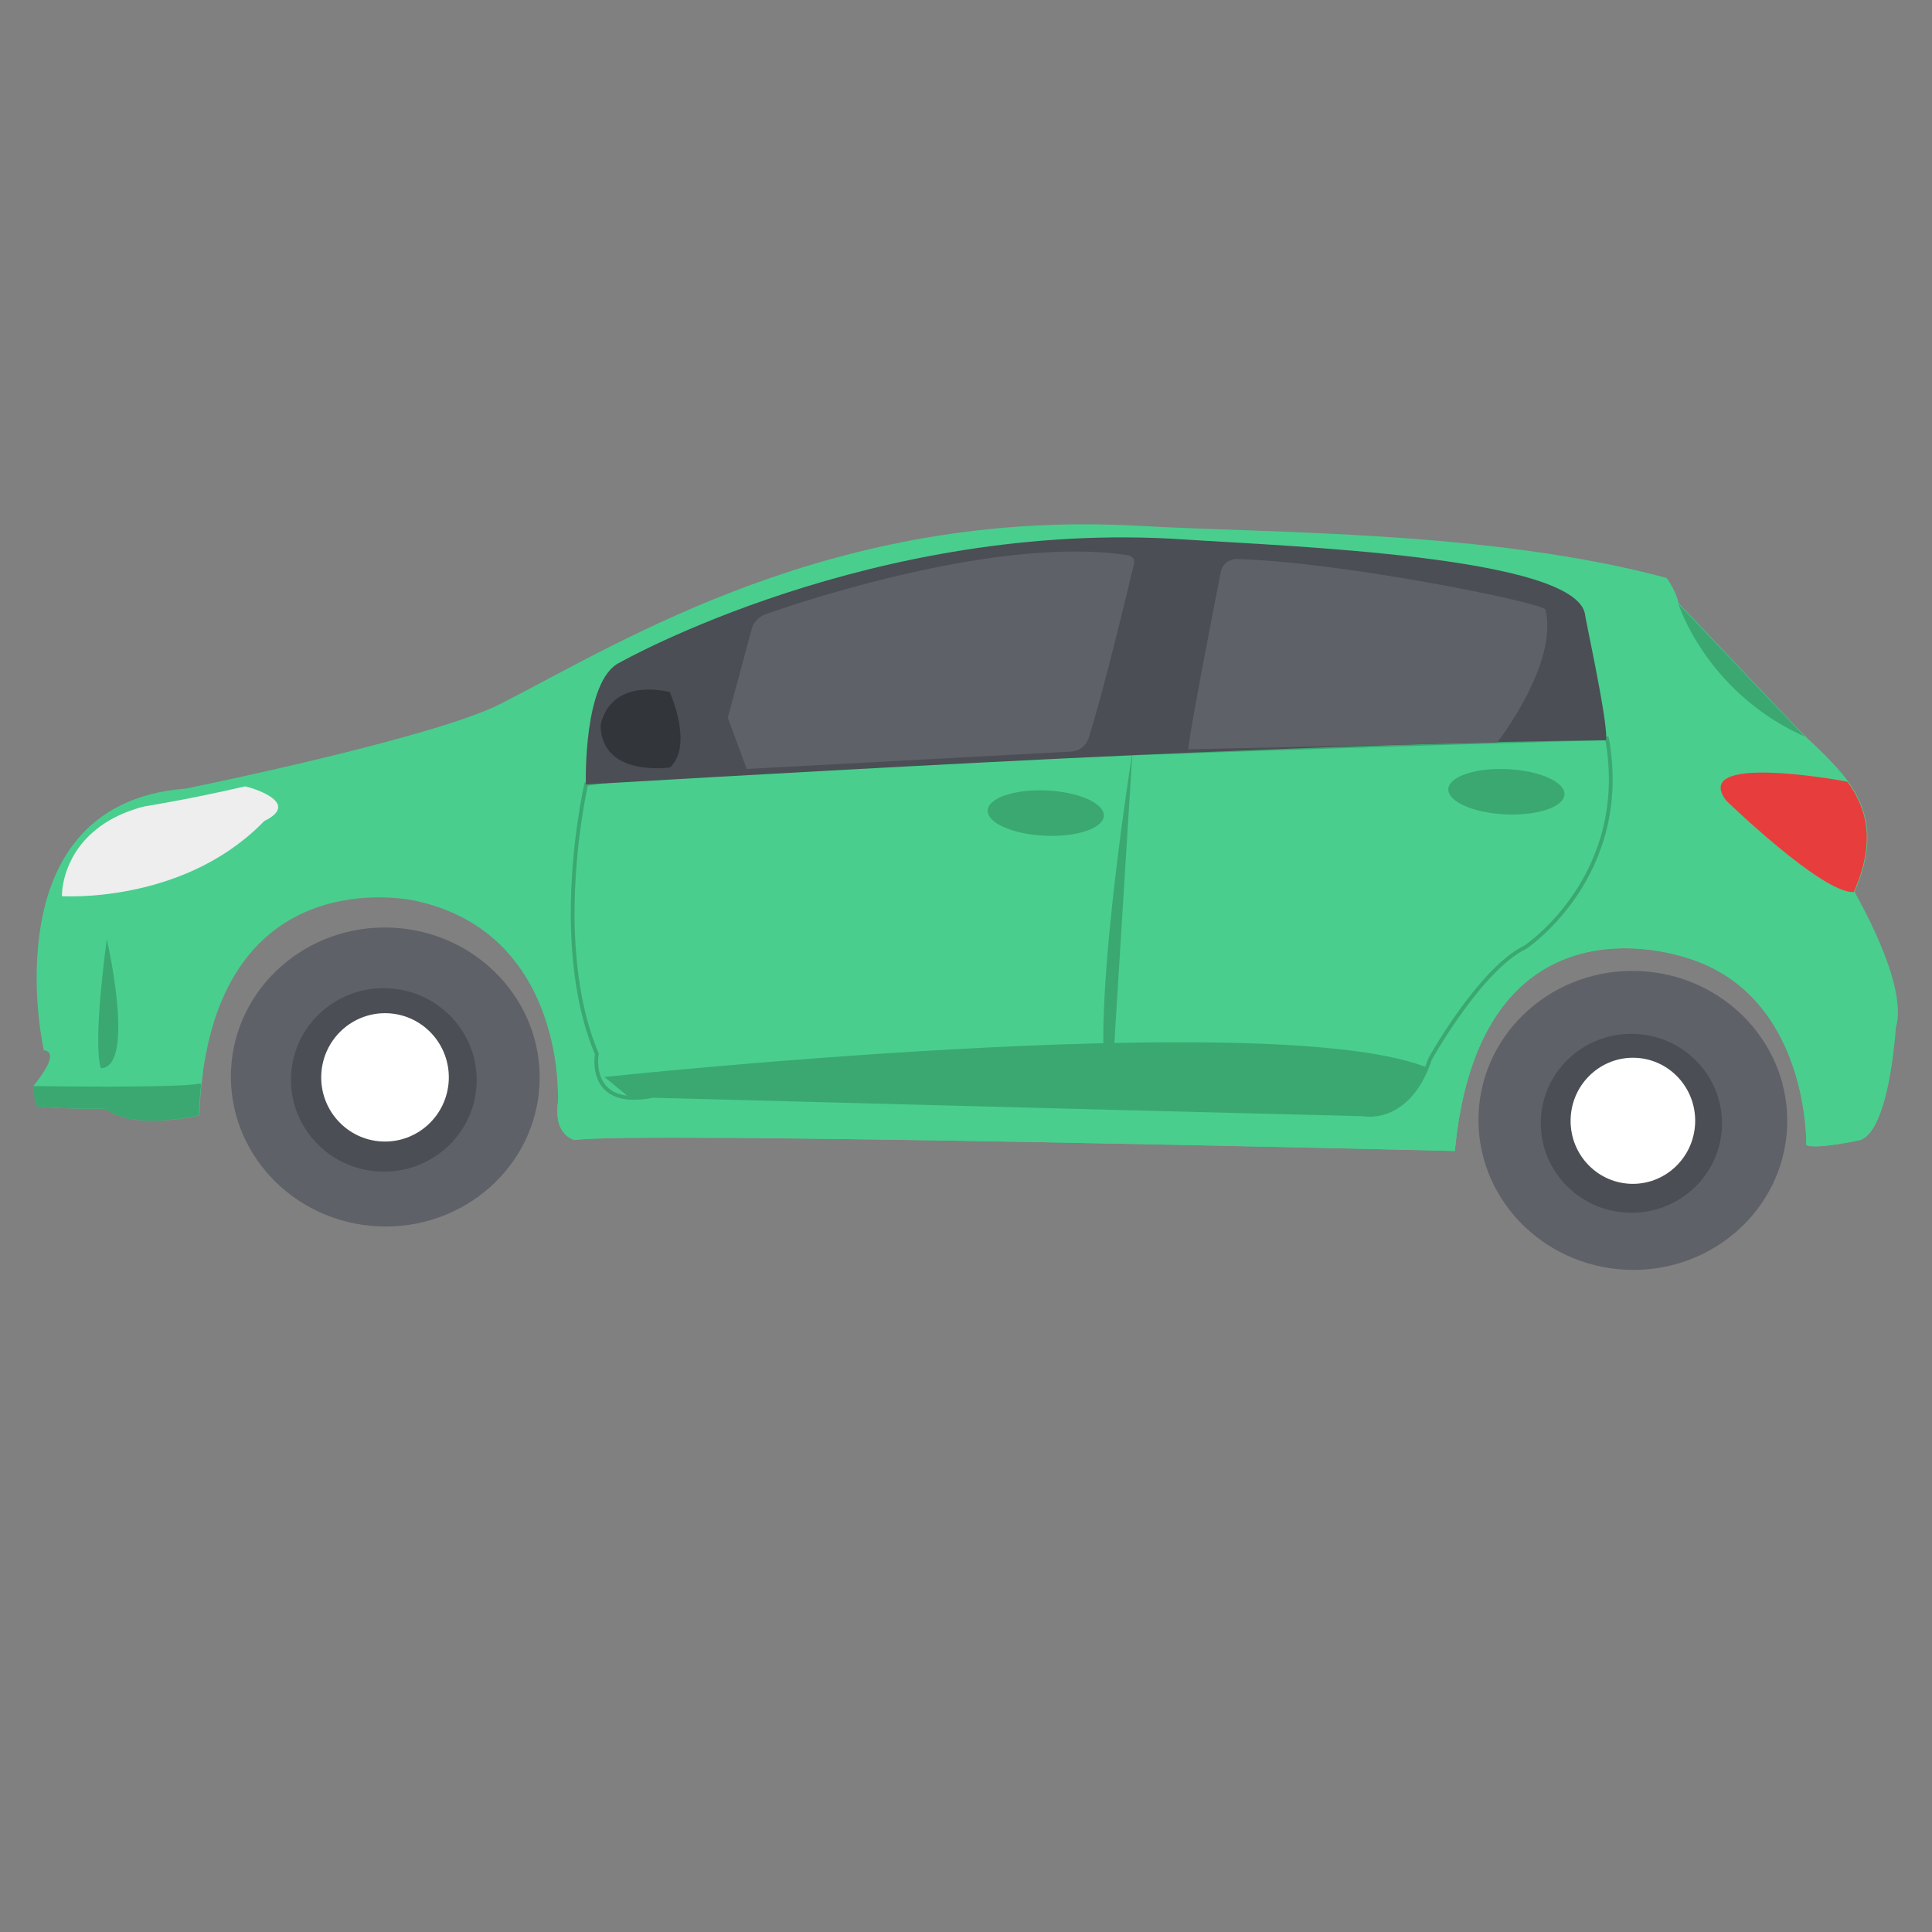 <?xml version="1.0" encoding="utf-8"?>
<!-- Generator: Adobe Illustrator 21.0.0, SVG Export Plug-In . SVG Version: 6.00 Build 0)  -->
<svg version="1.1" id="Capa_1" xmlns="http://www.w3.org/2000/svg" xmlns:xlink="http://www.w3.org/1999/xlink" x="0px" y="0px"
	 viewBox="0 0 511.8 511.8" style="enable-background:new 0 0 511.8 511.8;" xml:space="preserve">
<rect x="0" y="0" width="511.8" height="511.8" fill="#808080" stroke="none"/>
<style type="text/css">
	.st0{fill:#49CE8E;}
	.st1{fill:#5F6168;}
	.st2{fill:#4B4E54;}
	.st3{fill:#FFFFFF;}
	.st4{display:none;fill:#D6E3DD;}
	.st5{fill:#3BA871;}
	.st6{fill:#E83D3D;}
	.st7{fill:#D6E3DD;}
	.st8{fill:#EEEEEE;}
	.st9{fill:none;stroke:#3BA871;stroke-miterlimit:10;}
	.st10{fill:#32353A;}
	.st11{display:none;}
	.st12{display:inline;}
	.st13{display:inline;opacity:0.57;clip-path:url(#XMLID_17_);}
	.st14{fill:#7C7F87;}
	.st15{display:inline;opacity:0.56;clip-path:url(#XMLID_19_);}
</style>
<g id="XMLID_145_">
	<path id="XMLID_662_" class="st0" d="M502.2,272.4c0,0-0.1,2.5-0.6,6c-1,8.3-3.5,22.4-9.2,23.7c0,0-11.7,2.5-13.9,1.2
		c0,0,0.9-39.4-31.4-49.5c-19.1-6-56.3-6.2-61.7,51.1c0,0-218.4-5.3-233.1-2.9c0,0-5.7-1-4.5-10c0,0,0.1-1.9-0.1-5
		c-0.7-12-5.9-41.6-37.8-48.4c0,0-45.7-10.5-55.4,40.9c-0.5,2.4-0.8,5-1.1,7.6c-0.3,2.7-0.5,5.5-0.6,8.4c0,0-17.5,4.1-24.8-1.8
		c0,0-18.1,0.1-18.5-0.9l-0.7-5.1c0,0,0.2-0.2,0.5-0.6c1.6-2,6.5-8.4,2.3-8.9c0,0-3.4-15-1.1-31c2.4-17.5,11.5-36.2,38.7-38.3
		c0,0,65.6-13.3,83.5-22.5c32.7-16.7,88-51.7,169.1-47.1c35,2,92.9,1.2,139.7,13.8c0,0,2.2,2.8,3.2,6.7c0,0,32.4,34.3,34.3,36
		c1.6,1.4,3.1,2.9,4.5,4.3c2.2,2.2,4.3,4.5,6,6.8c5.4,7.5,7.5,16.2,1.8,29.3C491.1,236.3,505.8,260.6,502.2,272.4z"/>
	<g id="XMLID_141_">
		<g id="XMLID_22_">
			<g id="XMLID_585_">
				
					<ellipse id="XMLID_610_" transform="matrix(4.645317e-02 -0.999 0.999 4.645317e-02 -187.69 373.952)" class="st1" cx="102" cy="285.3" rx="39.6" ry="40.9"/>
				
					<ellipse id="XMLID_607_" transform="matrix(4.645275e-02 -0.999 0.999 4.645275e-02 -188.858 374.284)" class="st2" cx="101.6" cy="286.1" rx="24.3" ry="24.6"/>
				
					<ellipse id="XMLID_604_" transform="matrix(4.645256e-02 -0.999 0.999 4.645256e-02 -187.859 374.044)" class="st3" cx="102" cy="285.4" rx="17" ry="16.9"/>
				<path id="XMLID_603_" class="st4" d="M125.9,291.1l0.8-7.7l-15.9-0.8c-0.1-0.3-0.2-0.6-0.3-0.9l12.5-9.3l-4.8-6.1l-11.8,10.5
					c-0.3-0.2-0.5-0.3-0.8-0.4l2.5-15.7l-7.7-0.8l-1.1,15.7c-0.4,0.1-0.8,0.2-1.2,0.3l-9.7-12.6l-5.9,5.1l10.4,11.2
					c-0.5,0.7-0.9,1.4-1.2,2.2l-15.7-1.4l-0.2,7.8l15.7,0c0.1,0.2,0.2,0.5,0.3,0.7l-12.4,10.3l5.3,5.7l11.3-11.2
					c0.4,0.2,0.9,0.5,1.3,0.7l-3.3,15.6l7.7,1.4l2.1-16.4c0.3-0.1,0.6-0.2,0.9-0.3l-0.2,0.1l9.2,13.3l6.3-4.6l-10.3-12.4
					c0.4-0.6,0.8-1.3,1.1-1.9L125.9,291.1z"/>
			</g>
			<g id="XMLID_373_">
				
					<ellipse id="XMLID_398_" transform="matrix(4.645317e-02 -0.999 0.999 4.645317e-02 115.962 715.081)" class="st1" cx="432.5" cy="296.8" rx="39.6" ry="40.9"/>
				
					<ellipse id="XMLID_395_" transform="matrix(4.645526e-02 -0.999 0.999 4.645526e-02 114.792 715.412)" class="st2" cx="432.1" cy="297.6" rx="23.7" ry="24"/>
				
					<ellipse id="XMLID_392_" transform="matrix(4.644908e-02 -0.999 0.999 4.644908e-02 115.771 715.18)" class="st3" cx="432.5" cy="297" rx="16.7" ry="16.5"/>
				<path id="XMLID_391_" class="st4" d="M456.4,302.6l0.8-7.7l-15.9-0.8c-0.1-0.3-0.2-0.6-0.3-0.9l12.5-9.3l-4.8-6.1l-11.8,10.5
					c-0.3-0.2-0.5-0.3-0.8-0.4l2.5-15.7l-7.7-0.8l-1.1,15.7c-0.4,0.1-0.8,0.2-1.2,0.3l-9.7-12.6l-5.9,5.1l10.4,11.2
					c-0.5,0.7-0.9,1.4-1.2,2.2l-15.7-1.4l-0.2,7.8l15.7,0c0.1,0.2,0.2,0.5,0.3,0.7l-12.4,10.3l5.3,5.7l11.3-11.2
					c0.4,0.2,0.9,0.5,1.3,0.7l-3.3,15.6l7.7,1.4l2.1-16.4c0.3-0.1,0.6-0.2,0.9-0.3l-0.2,0.1l9.2,13.3l6.3-4.6l-10.3-12.4
					c0.4-0.6,0.8-1.3,1.1-1.9L456.4,302.6z"/>
			</g>
		</g>
	</g>
	<g id="XMLID_143_">
		
			<ellipse id="XMLID_653_" transform="matrix(4.644999e-02 -0.999 0.999 4.644999e-02 48.881 482.11)" class="st5" cx="277" cy="215.5" rx="6" ry="15.4"/>
		
			<ellipse id="XMLID_650_" transform="matrix(4.645504e-02 -0.999 0.999 4.645504e-02 170.923 598.696)" class="st5" cx="399.1" cy="209.8" rx="6" ry="15.4"/>
		<path id="XMLID_635_" class="st6" d="M491.1,236.3c-8.2,0.6-33.8-24.2-33.8-24.2c-9.7-12.8,31.1-5.2,31.1-5.2l1,0.2
			C494.8,214.5,496.8,223.2,491.1,236.3z"/>
		<path id="XMLID_626_" class="st7" d="M202.8,162.7c12-4.2,62.7-20.8,96.1-15.6c1.1,0.2,1.8,1.2,1.5,2.3c-1.8,7.5-8.3,34.6-12,46.1
			c-0.7,2.1-2.5,3.5-4.7,3.6l-85.9,4.6l-5-13.6l6.5-24.1C199.9,164.6,201.2,163.3,202.8,162.7z"/>
		<path id="XMLID_13_" class="st7" d="M202.8,162.7c12-4.2,62.7-20.8,96.1-15.6c1.1,0.2,1.8,1.2,1.5,2.3c-1.8,7.5-8.3,34.6-12,46.1
			c-0.7,2.1-2.5,3.5-4.7,3.6l-85.9,4.6l-5-13.6l6.5-24.1C199.9,164.6,201.2,163.3,202.8,162.7z"/>
		<path id="XMLID_196_" class="st7" d="M202.8,162.7c12-4.2,62.7-20.8,96.1-15.6c1.1,0.2,1.8,1.2,1.5,2.3c-1.8,7.5-8.3,34.6-12,46.1
			c-0.7,2.1-2.5,3.5-4.7,3.6l-85.9,4.6l-5-13.6l6.5-24.1C199.9,164.6,201.2,163.3,202.8,162.7z"/>
		<path id="XMLID_199_" class="st7" d="M202.8,162.7c12-4.2,62.7-20.8,96.1-15.6c1.1,0.2,1.8,1.2,1.5,2.3c-1.8,7.5-8.3,34.6-12,46.1
			c-0.7,2.1-2.5,3.5-4.7,3.6l-85.9,4.6l-5-13.6l6.5-24.1C199.9,164.6,201.2,163.3,202.8,162.7z"/>
		<path id="XMLID_620_" class="st5" d="M53.3,287.1c-0.3,2.7-0.5,5.5-0.6,8.4c0,0-17.5,4.1-24.8-1.8c0,0-18.1,0.1-18.5-0.9l-0.7-5.1
			c0,0,37.6,0.6,43.8-0.6C52.8,287.1,53.1,287.1,53.3,287.1z"/>
		<path id="XMLID_614_" class="st5" d="M26.7,283c-2.2-7.4,1.6-34.2,1.6-34.2S36.1,282.7,26.7,283z"/>
		<path id="XMLID_565_" class="st5" d="M478.1,195.1c-0.5-0.2-0.9-0.4-1.4-0.6c-24.7-11.8-31.9-33.9-32.1-34.6
			C445.4,160.7,473,189.9,478.1,195.1z"/>
		<path id="XMLID_407_" class="st0" d="M501.6,278.4c-1,8.3-3.5,22.4-9.2,23.7c0,0-11.7,2.5-13.9,1.2c0,0,0.9-39.4-31.4-49.5
			c-19.1-6-56.3-6.2-61.7,51.1c0,0-218.4-5.3-233.1-2.9c0,0-5.7-1-4.5-10c0,0,0.1-2.6-0.1-5.7c0,0,196.7-19.3,230.4-3.6
			c0,0,19.1-46.7,66.4-35.8c0,0,18.7,3.2,31,20.7c0,0,16.3,14.6,25.7,10.8C501.3,278.4,501.4,278.4,501.6,278.4z"/>
		<path id="XMLID_310_" class="st8" d="M70,217.5l-0.5,0.5c-0.2,0.2-0.4,0.4-0.6,0.6c-21.3,20.9-52.5,18.8-52.5,18.8
			s-0.3-10.1,9-17.6c2.7-2.2,6.1-4.1,10.5-5.5c0.8-0.3,1.7-0.5,2.5-0.7c0,0,12-1.9,26.6-5.3l0.2,0.1C65.3,208.3,80.5,212.4,70,217.5
			z"/>
		<path id="XMLID_401_" class="st5" d="M378,282.7c-6,14.7-16.8,12.4-16.8,12.4l-66.6-1.7l-121.6-3.2c-2.5,0.5-4.5,0.6-6.3,0.5
			l-6.6-5.4c0,0,174.4-18.6,216.9-2.9C377.3,282.5,377.6,282.6,378,282.7z"/>
		<path id="XMLID_656_" class="st9" d="M404.1,250.9c-4.9,2.4-9.9,7.6-14.2,13.1c-6.4,8.1-11.1,16.6-11.1,16.6
			c-0.3,0.8-0.5,1.5-0.8,2.2c-6,14.7-16.8,12.4-16.8,12.4l-66.6-1.7l-121.6-3.2c-2.5,0.5-4.5,0.6-6.3,0.5
			c-10.6-0.8-8.6-11.6-8.6-11.6c-4.8-11.4-6.3-24.5-6.4-36.4c-0.1-19.2,3.6-35.1,3.6-35.1c15.1-2.7,81.9-5.8,145.3-8.1
			c64.3-2.4,125.1-4,125.1-4C432.3,232.1,404.1,250.9,404.1,250.9z"/>
		<path id="XMLID_404_" class="st5" d="M300,199.1c0,0-12.4,77.1-5.8,93.3"/>
	</g>
	<g id="XMLID_137_">
		<path id="XMLID_644_" class="st2" d="M425.5,195.6c0,0.1,0,0.3-0.1,0.5c-34.7,0.3-79.1,1.9-124.4,3.9
			c-51.8,2.4-104.7,5.4-145.8,7.8l0-0.1c0,0-0.8-27.6,9-32.2c0,0,67.2-38.1,149.4-32.6c27,1.8,103.9,4.4,106.3,19.9
			C419.7,162.8,425.7,189.8,425.5,195.6z"/>
		<path id="XMLID_629_" class="st1" d="M323.4,151.5c-2.2,11.1-8.7,44.7-8.6,47l81.8-1.8c0,0,16.3-20.8,12.8-35.2
			c-0.4-1.8-54.1-12.7-81.7-13.4C325.6,148,323.8,149.5,323.4,151.5z"/>
		<path id="XMLID_372_" class="st10" d="M177.4,183.3c0,0,6.4,14.1,0.1,20c0,0-18.2,2.7-18.4-11.2
			C159.2,192.1,160.5,179.8,177.4,183.3z"/>
		<g id="XMLID_219_" class="st11">
			<defs>
				<path id="XMLID_215_" d="M323.4,151.5c-2.2,11.1-8.7,44.7-8.6,47l81.8-1.8c0,0,16.3-20.8,12.8-35.2
					c-0.4-1.8-54.1-12.7-81.7-13.4C325.6,148,323.8,149.5,323.4,151.5z"/>
			</defs>
			<clipPath id="XMLID_17_" class="st12">
				<use xlink:href="#XMLID_215_"  style="overflow:visible;"/>
			</clipPath>
			<g id="XMLID_18_" class="st13">
				
					<rect id="XMLID_23_" x="350.4" y="128.7" transform="matrix(0.746 0.666 -0.666 0.746 204.113 -192.547)" class="st14" width="7.9" height="85"/>
				
					<rect id="XMLID_20_" x="365" y="136.9" transform="matrix(0.746 0.666 -0.666 0.746 214.545 -203.452)" class="st14" width="17.7" height="85"/>
			</g>
		</g>
		<path id="XMLID_205_" class="st1" d="M202.8,162.7c12-4.2,62.7-20.8,96.1-15.6c1.1,0.2,1.8,1.2,1.5,2.3c-1.8,7.5-8.3,34.6-12,46.1
			c-0.7,2.1-2.5,3.5-4.7,3.6l-85.9,4.6l-5-13.6l6.5-24.1C199.9,164.6,201.2,163.3,202.8,162.7z"/>
		<g id="XMLID_217_" class="st11">
			<defs>
				<path id="XMLID_214_" d="M202.8,162.7c12-4.2,62.7-20.8,96.1-15.6c1.1,0.2,1.8,1.2,1.5,2.3c-1.8,7.5-8.3,34.6-12,46.1
					c-0.7,2.1-2.5,3.5-4.7,3.6l-85.9,4.6l-5-13.6l6.5-24.1C199.9,164.6,201.2,163.3,202.8,162.7z"/>
			</defs>
			<clipPath id="XMLID_19_" class="st12">
				<use xlink:href="#XMLID_214_"  style="overflow:visible;"/>
			</clipPath>
			<g id="XMLID_190_" class="st15">
				
					<rect id="XMLID_192_" x="234.8" y="124" transform="matrix(0.78 0.626 -0.626 0.78 162.384 -110.515)" class="st14" width="7.1" height="103.3"/>
				
					<rect id="XMLID_191_" x="250.7" y="129.8" transform="matrix(0.78 0.626 -0.626 0.78 171.779 -125.606)" class="st14" width="27.7" height="103.3"/>
			</g>
		</g>
	</g>
</g>
</svg>
